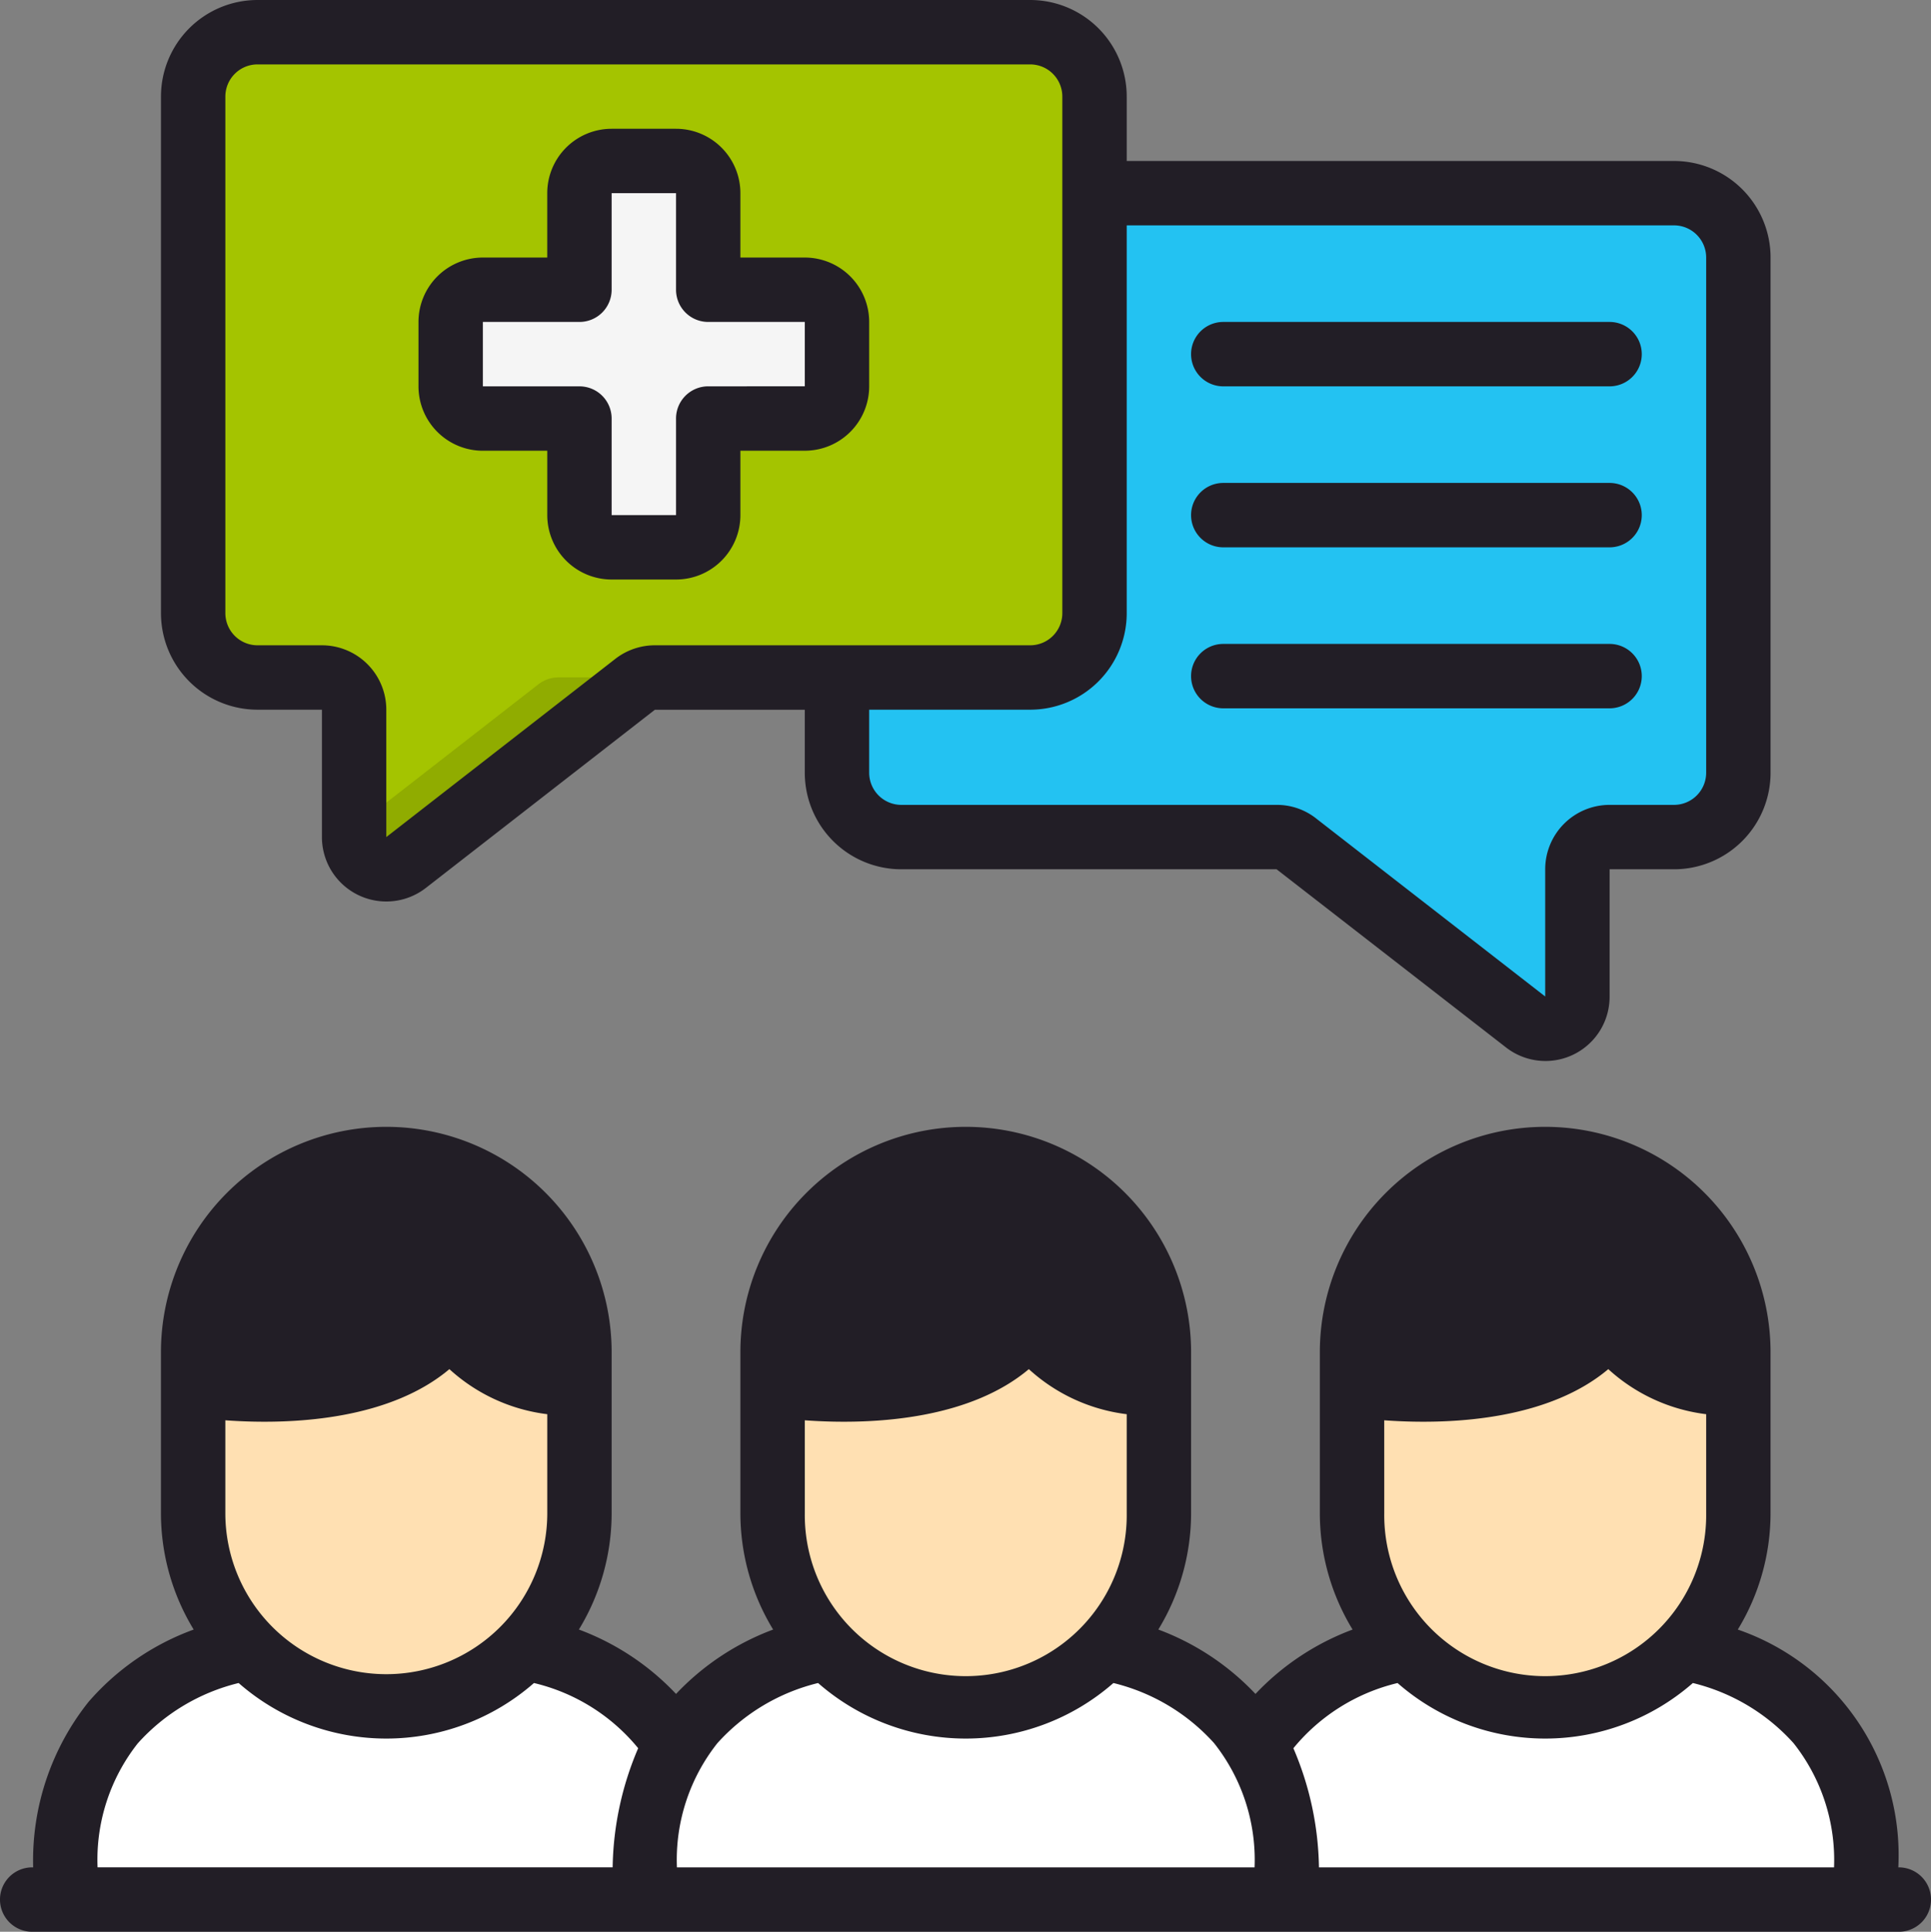 <svg id="counselling" xmlns="http://www.w3.org/2000/svg" width="79.979" height="80" viewBox="0 0 79.979 80">
  <rect x="0" y="0" width="79.979" height="80" fill="#808080" stroke="none"/>
  <path id="Path_30991" data-name="Path 30991" d="M27.33,55.253a11.005,11.005,0,0,0-1.32,5.773h-24c.08-3.787.947-5.467,2.013-6.747a9.787,9.787,0,0,1,5.56-3.12,7.957,7.957,0,0,0,11.493,0,9.787,9.787,0,0,1,5.56,3.12,7.888,7.888,0,0,1,.693.973Z" transform="translate(0.67 17.053)" fill="#fff"/>
  <path id="Path_30993" data-name="Path 30993" d="M22,43.667V49A7.987,7.987,0,0,1,8.253,54.547,7.888,7.888,0,0,1,6,49V43.667S14,45,16.667,41A5.777,5.777,0,0,0,22,43.667Z" transform="translate(2 13.667)" fill="#ffe0b2"/>
  <path id="Path_30995" data-name="Path 30995" d="M6.9,43.111C6.348,43.056,6,43,6,43v.183Q6.444,43.159,6.9,43.111Z" transform="translate(2 14.333)" fill="#dfc49c"/>
  <path id="Path_30996" data-name="Path 30996" d="M22,44v1.333a5.777,5.777,0,0,1-5.333-2.667C14,46.667,6,45.333,6,45.333V44a8,8,0,0,1,16,0Z" transform="translate(2 12)" fill="#221e26"/>
  <path id="Path_30998" data-name="Path 30998" d="M46.653,61.027H20.013a11.005,11.005,0,0,1,1.32-5.773,7.888,7.888,0,0,1,.693-.973,9.787,9.787,0,0,1,5.56-3.12,7.957,7.957,0,0,0,11.493,0,9.787,9.787,0,0,1,5.56,3.12,7.889,7.889,0,0,1,.693.973,11.005,11.005,0,0,1,1.32,5.773Z" transform="translate(6.667 17.053)" fill="#fff"/>
  <path id="Path_31000" data-name="Path 31000" d="M40,43.667V49a8,8,0,0,1-16,0V43.667S32,45,34.667,41A5.777,5.777,0,0,0,40,43.667Z" transform="translate(8 13.667)" fill="#ffe0b2"/>
  <path id="Path_31002" data-name="Path 31002" d="M24.9,43.111C24.348,43.056,24,43,24,43v.183Q24.444,43.159,24.9,43.111Z" transform="translate(8 14.333)" fill="#dfc49c"/>
  <path id="Path_31003" data-name="Path 31003" d="M40,44v1.333a5.777,5.777,0,0,1-5.333-2.667C32,46.667,24,45.333,24,45.333V44a8,8,0,0,1,16,0Z" transform="translate(8 12)" fill="#221e26"/>
  <path id="Path_31005" data-name="Path 31005" d="M64.32,61.027h-24A11.005,11.005,0,0,0,39,55.253a7.889,7.889,0,0,1,.693-.973,9.787,9.787,0,0,1,5.56-3.12,7.957,7.957,0,0,0,11.493,0,9.787,9.787,0,0,1,5.56,3.12c1.067,1.28,1.933,2.96,2.013,6.747Z" transform="translate(13 17.053)" fill="#fff"/>
  <path id="Path_31007" data-name="Path 31007" d="M58,43.667V49a8,8,0,0,1-16,0V43.667S50,45,52.667,41A5.777,5.777,0,0,0,58,43.667Z" transform="translate(14 13.667)" fill="#ffe0b2"/>
  <path id="Path_31008" data-name="Path 31008" d="M42.9,43.111C42.348,43.056,42,43,42,43v.183Q42.444,43.159,42.9,43.111Z" transform="translate(14 14.333)" fill="#dfc49c"/>
  <path id="Path_31010" data-name="Path 31010" d="M58,44v1.333a5.777,5.777,0,0,1-5.333-2.667C50,46.667,42,45.333,42,45.333V44a8,8,0,0,1,16,0Z" transform="translate(14 12)" fill="#221e26"/>
  <path id="Path_31012" data-name="Path 31012" d="M43.333,3.667V25.053a2.667,2.667,0,0,1-2.667,2.667H25.12a1.364,1.364,0,0,0-.813.28l-9.493,7.387a1.333,1.333,0,0,1-2.147-1.053v-5.28a1.333,1.333,0,0,0-1.333-1.333H8.667A2.667,2.667,0,0,1,6,25.053V3.667A2.675,2.675,0,0,1,8.667,1h32a2.675,2.675,0,0,1,2.667,2.667Z" transform="translate(2 0.333)" fill="#a4c400"/>
  <path id="Path_31013" data-name="Path 31013" d="M18.64,21.32,11,27.264v.389a1.333,1.333,0,0,0,2.147,1.053L22.64,21.32a1.364,1.364,0,0,1,.813-.28h-4A1.364,1.364,0,0,0,18.64,21.32Z" transform="translate(3.667 7.013)" fill="#90ac00"/>
  <path id="Path_31015" data-name="Path 31015" d="M63.333,8.667V30a2.675,2.675,0,0,1-2.667,2.667H58A1.333,1.333,0,0,0,56.667,34v5.28a1.324,1.324,0,0,1-2.147,1.04l-9.493-7.373a1.281,1.281,0,0,0-.813-.28H28.667A2.675,2.675,0,0,1,26,30V26.053h8a2.667,2.667,0,0,0,2.667-2.667V6h24a2.675,2.675,0,0,1,2.667,2.667Z" transform="translate(8.667 2)" fill="#23c2f2"/>
  <path id="Path_31017" data-name="Path 31017" d="M30,11.667v2.667a1.333,1.333,0,0,1-1.333,1.333h-4v4A1.333,1.333,0,0,1,23.333,21H20.667a1.333,1.333,0,0,1-1.333-1.333v-4h-4A1.333,1.333,0,0,1,14,14.333V11.667a1.333,1.333,0,0,1,1.333-1.333h4v-4A1.333,1.333,0,0,1,20.667,5h2.667a1.333,1.333,0,0,1,1.333,1.333v4h4A1.333,1.333,0,0,1,30,11.667Z" transform="translate(4.667 1.667)" fill="#f5f5f5"/>
  <path id="Path_31018" data-name="Path 31018" d="M78.625,65.667a9.877,9.877,0,0,0-6.648-9.848A9.261,9.261,0,0,0,73.333,51V44.333a9.333,9.333,0,1,0-18.667,0V51a9.257,9.257,0,0,0,1.356,4.819A10.643,10.643,0,0,0,52,58.485a10.627,10.627,0,0,0-4.024-2.667A9.261,9.261,0,0,0,49.333,51V44.333a9.333,9.333,0,1,0-18.667,0V51a9.261,9.261,0,0,0,1.356,4.819A10.639,10.639,0,0,0,28,58.485a10.608,10.608,0,0,0-4.023-2.667A9.261,9.261,0,0,0,25.333,51V44.333a9.333,9.333,0,0,0-18.667,0V51a9.261,9.261,0,0,0,1.356,4.819,10.533,10.533,0,0,0-4.355,2.995,10.533,10.533,0,0,0-2.293,6.853H1.333a1.333,1.333,0,0,0,0,2.667H78.667a1.333,1.333,0,1,0-.041-2.667ZM57.333,47.153c3.1.223,6.911-.123,9.28-2.119A7.333,7.333,0,0,0,70.667,46.9V51a6.667,6.667,0,1,1-13.333,0ZM64,37.667a6.667,6.667,0,0,1,6.652,6.516A4.2,4.2,0,0,1,67.867,42.4a1.333,1.333,0,0,0-2.3-.144c-1.521,2.281-5.763,2.431-8.224,2.223A6.675,6.675,0,0,1,64,37.667ZM57.884,58.033a9.281,9.281,0,0,0,12.232,0,8.229,8.229,0,0,1,4.167,2.487,7.784,7.784,0,0,1,1.68,5.147H54.629a12.965,12.965,0,0,0-1.059-4.933,7.973,7.973,0,0,1,4.313-2.7ZM33.333,47.153c3.1.223,6.911-.123,9.28-2.119A7.333,7.333,0,0,0,46.667,46.9V51a6.667,6.667,0,1,1-13.333,0ZM40,37.667a6.667,6.667,0,0,1,6.652,6.516A4.2,4.2,0,0,1,43.867,42.4a1.333,1.333,0,0,0-2.3-.144c-1.521,2.281-5.763,2.431-8.224,2.223A6.675,6.675,0,0,1,40,37.667ZM33.884,58.033a9.281,9.281,0,0,0,12.232,0,8.229,8.229,0,0,1,4.167,2.487,7.784,7.784,0,0,1,1.68,5.147H28.037a7.779,7.779,0,0,1,1.676-5.143,8.231,8.231,0,0,1,4.171-2.491ZM9.333,47.153c3.1.223,6.911-.123,9.28-2.119A7.333,7.333,0,0,0,22.667,46.9V51A6.667,6.667,0,1,1,9.333,51ZM16,37.667a6.667,6.667,0,0,1,6.652,6.516A4.2,4.2,0,0,1,19.867,42.4a1.333,1.333,0,0,0-2.3-.144c-1.528,2.281-5.769,2.431-8.231,2.223A6.675,6.675,0,0,1,16,37.667ZM5.713,60.524a8.231,8.231,0,0,1,4.171-2.491,9.281,9.281,0,0,0,12.232,0,7.945,7.945,0,0,1,4.316,2.7,12.98,12.98,0,0,0-1.057,4.933H4.041a7.779,7.779,0,0,1,1.672-5.143Z" transform="translate(0 11.667)" fill="#221e26"/>
  <path id="Path_31019" data-name="Path 31019" d="M35.667,36H51.208l9.48,7.361A2.657,2.657,0,0,0,65,41.28V36h2.667a4,4,0,0,0,4-4V10.667a4,4,0,0,0-4-4H45V4a4,4,0,0,0-4-4H9A4,4,0,0,0,5,4V25.391a4,4,0,0,0,4,4h2.667v5.276a2.667,2.667,0,0,0,4.305,2.105l9.485-7.379h6.209V32A4,4,0,0,0,35.667,36Zm32-26.667A1.333,1.333,0,0,1,69,10.667V32a1.333,1.333,0,0,1-1.333,1.333H65A2.667,2.667,0,0,0,62.333,36v5.268l-9.46-7.351a2.621,2.621,0,0,0-1.66-.584H35.667A1.333,1.333,0,0,1,34.333,32V29.391H41a4,4,0,0,0,4-4V9.333ZM23.82,27.285l-9.487,7.381V29.391a2.667,2.667,0,0,0-2.667-2.667H9a1.333,1.333,0,0,1-1.333-1.333V4A1.333,1.333,0,0,1,9,2.667H41A1.333,1.333,0,0,1,42.333,4V25.391A1.333,1.333,0,0,1,41,26.724H25.457a2.667,2.667,0,0,0-1.637.561Z" transform="translate(1.667)" fill="#221e26"/>
  <path id="Path_31020" data-name="Path 31020" d="M29,9.333H26.333V6.667A2.667,2.667,0,0,0,23.667,4H21a2.667,2.667,0,0,0-2.667,2.667V9.333H15.667A2.667,2.667,0,0,0,13,12v2.667a2.667,2.667,0,0,0,2.667,2.667h2.667V20A2.667,2.667,0,0,0,21,22.667h2.667A2.667,2.667,0,0,0,26.333,20V17.333H29a2.667,2.667,0,0,0,2.667-2.667V12A2.667,2.667,0,0,0,29,9.333Zm0,5.333H25A1.333,1.333,0,0,0,23.667,16v4H21V16a1.333,1.333,0,0,0-1.333-1.333h-4V12h4A1.333,1.333,0,0,0,21,10.667v-4h2.667v4A1.333,1.333,0,0,0,25,12h4Z" transform="translate(4.333 1.333)" fill="#221e26"/>
  <path id="Path_31021" data-name="Path 31021" d="M38.333,12.667h16a1.333,1.333,0,0,0,0-2.667h-16a1.333,1.333,0,0,0,0,2.667Z" transform="translate(12.333 3.333)" fill="#221e26"/>
  <path id="Path_31022" data-name="Path 31022" d="M38.333,17.667h16a1.333,1.333,0,0,0,0-2.667h-16a1.333,1.333,0,0,0,0,2.667Z" transform="translate(12.333 5)" fill="#221e26"/>
  <path id="Path_31023" data-name="Path 31023" d="M38.333,22.667h16a1.333,1.333,0,0,0,0-2.667h-16a1.333,1.333,0,0,0,0,2.667Z" transform="translate(12.333 6.667)" fill="#221e26"/>
</svg>
